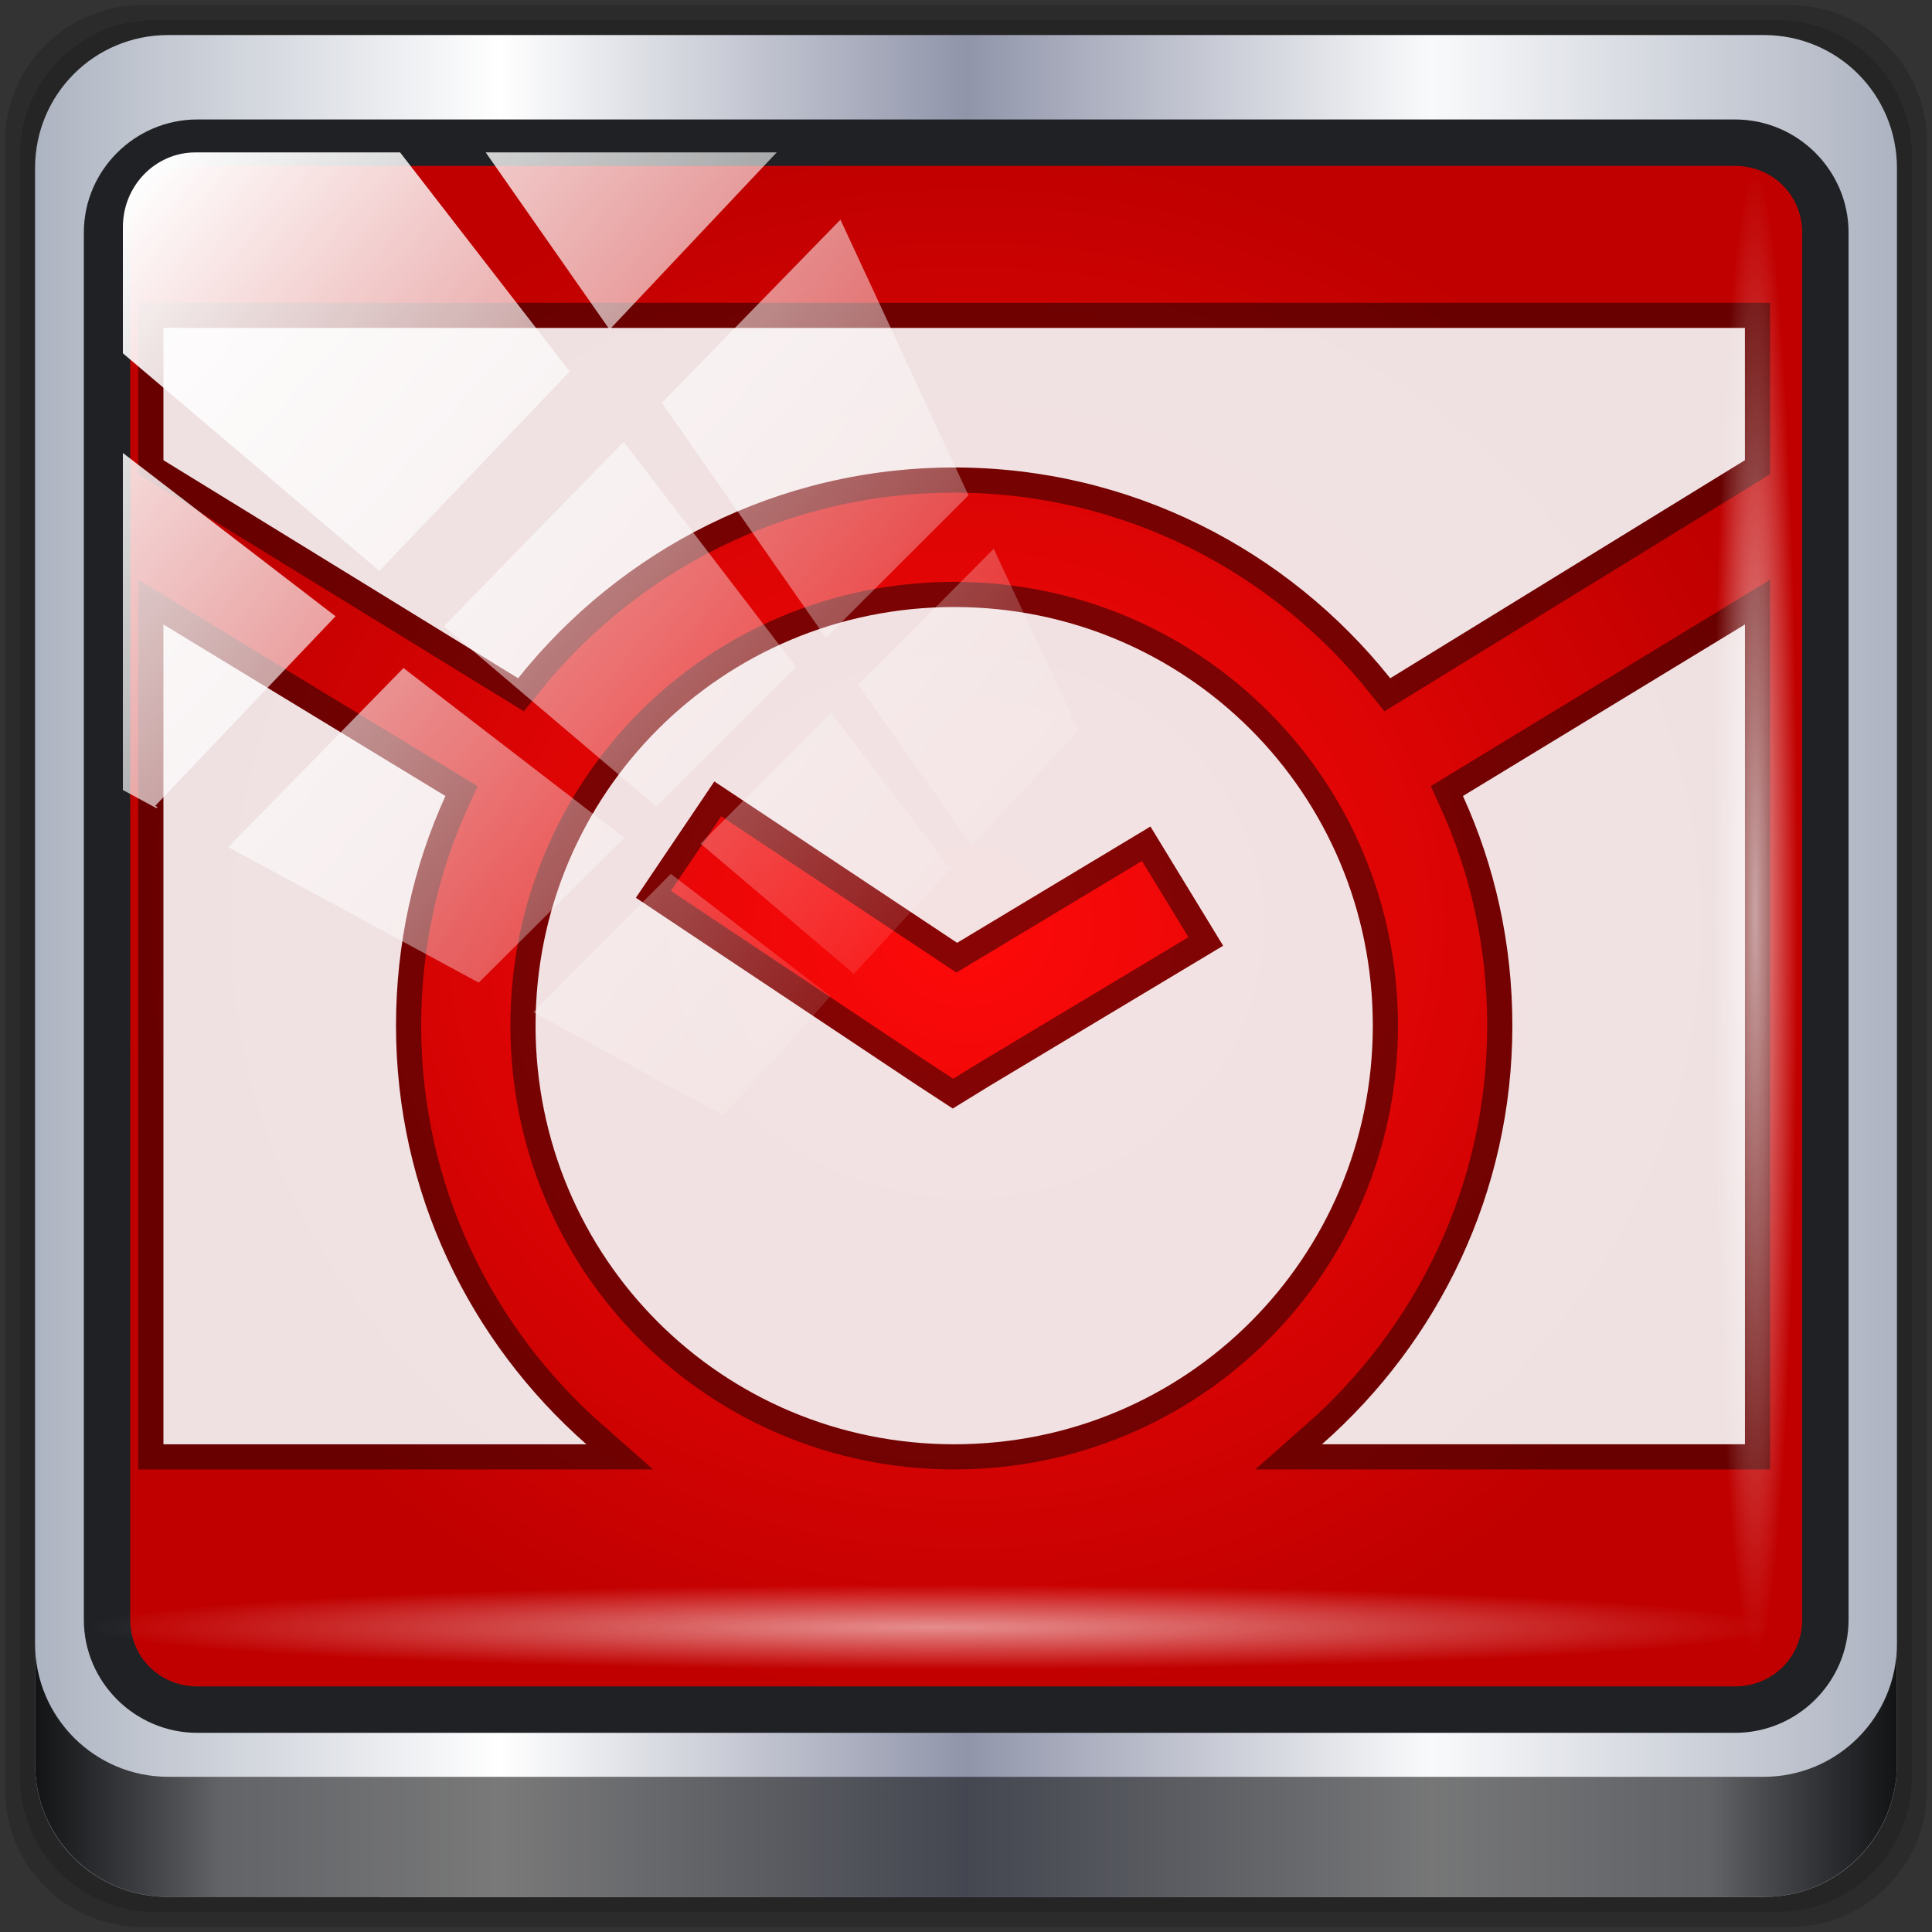 <?xml version="1.0" encoding="UTF-8" standalone="no"?>
<!-- Created with Inkscape (http://www.inkscape.org/) -->

<svg
   xmlns:dc="http://purl.org/dc/elements/1.1/"
   xmlns:cc="http://creativecommons.org/ns#"
   xmlns:rdf="http://www.w3.org/1999/02/22-rdf-syntax-ns#"
   xmlns:svg="http://www.w3.org/2000/svg"
   xmlns="http://www.w3.org/2000/svg"
   xmlns:xlink="http://www.w3.org/1999/xlink"
   xmlns:sodipodi="http://sodipodi.sourceforge.net/DTD/sodipodi-0.dtd"
   xmlns:inkscape="http://www.inkscape.org/namespaces/inkscape"
   width="96"
   height="96"
   id="svg2"
   version="1.1"
   inkscape:version="0.92.2 2405546, 2018-03-11"
   sodipodi:docname="balsa.svg">
  <rect width="100%" height="100%" fill="#333333" stroke="none"/>
  <defs
     id="defs4">
    <radialGradient
       inkscape:collect="always"
       xlink:href="#linearGradient4133-5"
       id="radialGradient4992"
       gradientUnits="userSpaceOnUse"
       gradientTransform="matrix(0.97,0,0,0.049,32.564,78.904)"
       cx="13.948"
       cy="44.893"
       fx="13.948"
       fy="44.893"
       r="43.199" />
    <radialGradient
       inkscape:collect="always"
       xlink:href="#linearGradient4133-5"
       id="radialGradient3831-7"
       gradientUnits="userSpaceOnUse"
       gradientTransform="matrix(0.975,0,0,0.049,-4.148,101.319)"
       cx="13.948"
       cy="44.893"
       fx="13.948"
       fy="44.893"
       r="43.199" />
    <linearGradient
       id="linearGradient4133-5"
       inkscape:collect="always">
      <stop
         id="stop4135-4"
         offset="0"
         style="stop-color:#ffffff;stop-opacity:1;" />
      <stop
         id="stop4137-5"
         offset="1"
         style="stop-color:#ffffff;stop-opacity:0;" />
    </linearGradient>
    <radialGradient
       inkscape:collect="always"
       xlink:href="#linearGradient4133-5"
       id="radialGradient3833-1"
       gradientUnits="userSpaceOnUse"
       gradientTransform="matrix(0.855,0,0,0.049,33.646,-89.168)"
       cx="13.948"
       cy="44.893"
       fx="13.948"
       fy="44.893"
       r="43.199" />
    <linearGradient
       y2="14.514"
       x2="50.528"
       y1="-28.642"
       x1="2.771"
       gradientUnits="userSpaceOnUse"
       id="linearGradient4967"
       xlink:href="#linearGradient4213-7-8"
       inkscape:collect="always" />
    <clipPath
       id="clipPath4156-4-6"
       clipPathUnits="userSpaceOnUse">
      <path
         inkscape:connector-curvature="0"
         id="path4158-0-3"
         d="m 27.046,-55.695 -14.214,13.321 0.061,0 15.653,21.771 10.231,-10.546 C 38.562,-32.302 27.468,-54.819 27.046,-55.695 z M 9.647,-39.383 -5.241,-25.321 15.988,-7.806 26.372,-18.383 9.647,-39.383 z m 31.491,12.951 -9.741,9.714 8.945,12.458 7.781,-7.555 -6.984,-14.617 z m -49.84,4.379 -13.754,12.982 26.283,13.846 0.061,-0.062 -0.123,-0.062 L 13.599,-5.401 -8.702,-22.053 z m 38.015,7.401 -9.803,9.775 11.579,9.559 7.628,-7.401 -8.669,-11.009 -0.735,-0.925 z m 20.187,5.674 -7.383,7.216 6.188,8.542 5.82,-6.137 -4.626,-9.621 z m -32.195,6.322 -9.557,9.498 13.662,7.185 7.934,-7.678 -12.039,-9.004 z m 23.312,2.374 -7.107,6.938 8.363,6.907 5.361,-5.674 -0.061,-0.092 -0.092,0.123 -6.464,-8.203 z m -8.73,8.542 -7.505,7.339 10.354,5.458 c 1.397,-1.321 5.675,-6.123 5.851,-6.322 L 31.886,8.26 z"
         style="opacity:0.6;fill:#ffffff;fill-opacity:1;stroke:none" />
    </clipPath>
    <linearGradient
       id="linearGradient4213-7-8"
       inkscape:collect="always">
      <stop
         id="stop4215-6-5"
         offset="0"
         style="stop-color:#ffffff;stop-opacity:1;" />
      <stop
         id="stop4217-5-2"
         offset="1"
         style="stop-color:#ffffff;stop-opacity:0;" />
    </linearGradient>
    <linearGradient
       inkscape:collect="always"
       xlink:href="#linearGradient4213-7-8"
       id="linearGradient3837-7"
       gradientUnits="userSpaceOnUse"
       x1="2.771"
       y1="-28.642"
       x2="50.528"
       y2="14.514" />
    <clipPath
       id="clipPath4156-4"
       clipPathUnits="userSpaceOnUse">
      <path
         inkscape:connector-curvature="0"
         id="path4158-0"
         d="m 27.046,-55.695 -14.214,13.321 0.061,0 15.653,21.771 10.231,-10.546 C 38.562,-32.302 27.468,-54.819 27.046,-55.695 z M 9.647,-39.383 -5.241,-25.321 15.988,-7.806 26.372,-18.383 9.647,-39.383 z m 31.491,12.951 -9.741,9.714 8.945,12.458 7.781,-7.555 -6.984,-14.617 z m -49.84,4.379 -13.754,12.982 26.283,13.846 0.061,-0.062 -0.123,-0.062 L 13.599,-5.401 -8.702,-22.053 z m 38.015,7.401 -9.803,9.775 11.579,9.559 7.628,-7.401 -8.669,-11.009 -0.735,-0.925 z m 20.187,5.674 -7.383,7.216 6.188,8.542 5.82,-6.137 -4.626,-9.621 z m -32.195,6.322 -9.557,9.498 13.662,7.185 7.934,-7.678 -12.039,-9.004 z m 23.312,2.374 -7.107,6.938 8.363,6.907 5.361,-5.674 -0.061,-0.092 -0.092,0.123 -6.464,-8.203 z m -8.73,8.542 -7.505,7.339 10.354,5.458 c 1.397,-1.321 5.675,-6.123 5.851,-6.322 L 31.886,8.26 z"
         style="opacity:0.6;fill:#ffffff;fill-opacity:1;stroke:none" />
    </clipPath>
    <linearGradient
       id="linearGradient4213-7"
       inkscape:collect="always">
      <stop
         id="stop4215-6"
         offset="0"
         style="stop-color:#ffffff;stop-opacity:1;" />
      <stop
         id="stop4217-5"
         offset="1"
         style="stop-color:#ffffff;stop-opacity:0;" />
    </linearGradient>
    <linearGradient
       inkscape:collect="always"
       xlink:href="#linearGradient4213-7"
       id="linearGradient3837"
       gradientUnits="userSpaceOnUse"
       x1="2.771"
       y1="-28.642"
       x2="50.528"
       y2="14.514" />
    <filter
       id="filter3174-3"
       color-interpolation-filters="sRGB">
      <feGaussianBlur
         stdDeviation="1.71"
         id="feGaussianBlur3176-6" />
    </filter>
    <linearGradient
       gradientTransform="scale(1.006,0.994)"
       gradientUnits="userSpaceOnUse"
       id="ButtonShadow-1"
       y2="7.017"
       x2="45.448"
       y1="92.54"
       x1="45.448">
      <stop
         offset="0"
         style="stop-color:#000000;stop-opacity:1"
         id="stop3750-9" />
      <stop
         offset="1"
         style="stop-color:#000000;stop-opacity:0.588"
         id="stop3752-9" />
    </linearGradient>
    <radialGradient
       inkscape:collect="always"
       xlink:href="#linearGradient4133"
       id="radialGradient3833"
       gradientUnits="userSpaceOnUse"
       gradientTransform="matrix(0.888,0,0,0.049,51.887,-52.752)"
       cx="13.948"
       cy="44.893"
       fx="13.948"
       fy="44.893"
       r="43.199" />
    <linearGradient
       id="linearGradient4133"
       inkscape:collect="always">
      <stop
         id="stop4135"
         offset="0"
         style="stop-color:#ffffff;stop-opacity:1;" />
      <stop
         id="stop4137"
         offset="1"
         style="stop-color:#ffffff;stop-opacity:0;" />
    </linearGradient>
    <radialGradient
       inkscape:collect="always"
       xlink:href="#linearGradient4133"
       id="radialGradient3831"
       gradientUnits="userSpaceOnUse"
       gradientTransform="matrix(0.975,0,0,0.049,-4.148,101.319)"
       cx="13.948"
       cy="44.893"
       fx="13.948"
       fy="44.893"
       r="43.199" />
    <linearGradient
       id="linearGradient3832-0-6-1-1">
      <stop
         id="stop3834-6-3-7-1"
         offset="0"
         style="stop-color:#000000;stop-opacity:1;" />
      <stop
         style="stop-color:#000000;stop-opacity:0.588;"
         offset="0.1"
         id="stop3872-2-4" />
      <stop
         id="stop3844-6-2-7-6"
         offset="0.9"
         style="stop-color:#000000;stop-opacity:0.588;" />
      <stop
         id="stop3836-5-0-2-9"
         offset="1"
         style="stop-color:#000000;stop-opacity:1;" />
    </linearGradient>
    <linearGradient
       inkscape:collect="always"
       xlink:href="#linearGradient3832-0-6-1-1"
       id="linearGradient3829"
       gradientUnits="userSpaceOnUse"
       gradientTransform="matrix(0.995,0,0,0.995,-2.984375e-6,0.5)"
       x1="1.5"
       y1="88.172"
       x2="94.5"
       y2="88.172" />
    <linearGradient
       id="linearGradient4091-0-3-0-7">
      <stop
         id="stop4093-3-6-4-2"
         offset="0"
         style="stop-color:#ffffff;stop-opacity:1;" />
      <stop
         style="stop-color:#ffffff;stop-opacity:1;"
         offset="0.8"
         id="stop4099-6-1-8-3" />
      <stop
         id="stop4095-1-0-7-9"
         offset="1"
         style="stop-color:#ffffff;stop-opacity:0;" />
    </linearGradient>
    <linearGradient
       id="linearGradient6139-0">
      <stop
         style="stop-color:#adb4c1;stop-opacity:1;"
         offset="0"
         id="stop6141-2" />
      <stop
         id="stop6151-0"
         offset="0.25"
         style="stop-color:#ffffff;stop-opacity:1;" />
      <stop
         id="stop6147-1"
         offset="0.5"
         style="stop-color:#9095aa;stop-opacity:1;" />
      <stop
         style="stop-color:#f9fafb;stop-opacity:1"
         offset="0.75"
         id="stop6149-4" />
      <stop
         style="stop-color:#adb3c1;stop-opacity:1;"
         offset="1"
         id="stop6143-4" />
    </linearGradient>
    <linearGradient
       inkscape:collect="always"
       xlink:href="#linearGradient6139-0"
       id="linearGradient3825"
       gradientUnits="userSpaceOnUse"
       gradientTransform="matrix(1.101,0,0,1.101,-5.116,-3.515)"
       x1="6"
       y1="47"
       x2="90"
       y2="47" />
    <linearGradient
       id="linearGradient5029">
      <stop
         id="stop5031"
         offset="0"
         style="stop-color:#0a9aff;stop-opacity:1;" />
      <stop
         id="stop5033"
         offset="1"
         style="stop-color:#0070c0;stop-opacity:1;" />
    </linearGradient>
    <linearGradient
       id="linearGradient5039">
      <stop
         style="stop-color:#ff0a0a;stop-opacity:1;"
         offset="0"
         id="stop5041" />
      <stop
         style="stop-color:#c00000;stop-opacity:1;"
         offset="1"
         id="stop5043" />
    </linearGradient>
    <linearGradient
       id="linearGradient5045">
      <stop
         id="stop5047"
         offset="0"
         style="stop-color:#2fff0a;stop-opacity:1;" />
      <stop
         id="stop5049"
         offset="1"
         style="stop-color:#16b50b;stop-opacity:1;" />
    </linearGradient>
    <linearGradient
       id="linearGradient5051">
      <stop
         style="stop-color:#c60aff;stop-opacity:1;"
         offset="0"
         id="stop5053" />
      <stop
         style="stop-color:#9b0bb5;stop-opacity:1;"
         offset="1"
         id="stop5055" />
    </linearGradient>
    <linearGradient
       id="linearGradient5057">
      <stop
         id="stop5059"
         offset="0"
         style="stop-color:#fff17c;stop-opacity:1;" />
      <stop
         id="stop5061"
         offset="1"
         style="stop-color:#fdd31e;stop-opacity:1;" />
    </linearGradient>
    <linearGradient
       id="linearGradient5063">
      <stop
         style="stop-color:#6b9ab0;stop-opacity:1;"
         offset="0"
         id="stop5065" />
      <stop
         style="stop-color:#466b7a;stop-opacity:1;"
         offset="1"
         id="stop5067" />
    </linearGradient>
    <radialGradient
       inkscape:collect="always"
       xlink:href="#linearGradient5039"
       id="radialGradient3970"
       cx="48"
       cy="46"
       fx="48"
       fy="46"
       r="42.423"
       gradientTransform="matrix(1,0,0,0.914,0,3.972)"
       gradientUnits="userSpaceOnUse" />
    <linearGradient
       id="linearGradient5602-7">
      <stop
         id="stop5604-3"
         style="stop-color:#c8a645;stop-opacity:1;"
         offset="0" />
      <stop
         id="stop5606-4"
         style="stop-color:#b6864b;stop-opacity:1;"
         offset="1" />
    </linearGradient>
    <linearGradient
       inkscape:collect="always"
       xlink:href="#linearGradient6139-0"
       id="linearGradient1105"
       gradientUnits="userSpaceOnUse"
       gradientTransform="matrix(1.101,0,0,1.101,-5.116,-3.515)"
       x1="6"
       y1="47"
       x2="90"
       y2="47" />
  </defs>
  <sodipodi:namedview
     id="base"
     pagecolor="#ffffff"
     bordercolor="#666666"
     borderopacity="1.0"
     inkscape:pageopacity="0.0"
     inkscape:pageshadow="2"
     inkscape:zoom="8.125"
     inkscape:cx="24"
     inkscape:cy="40.099821"
     inkscape:document-units="px"
     inkscape:current-layer="layer7"
     showgrid="false"
     inkscape:snap-page="true"
     inkscape:snap-global="true"
     inkscape:snap-center="true"
     inkscape:snap-object-midpoints="false"
     showguides="true"
     inkscape:guide-bbox="true"
     inkscape:snap-bbox="true"
     inkscape:object-paths="true"
     inkscape:object-nodes="true"
     inkscape:window-width="1920"
     inkscape:window-height="1029"
     inkscape:window-x="0"
     inkscape:window-y="25"
     inkscape:window-maximized="1"
     inkscape:snap-midpoints="true"
     inkscape:snap-grids="true"
     inkscape:snap-to-guides="false">
    <inkscape:grid
       type="xygrid"
       id="grid3002"
       empspacing="5"
       visible="true"
       enabled="true"
       snapvisiblegridlinesonly="true" />
  </sodipodi:namedview>
  <g
     inkscape:label="Layer 1"
     inkscape:groupmode="layer"
     id="layer1"
     transform="translate(0,-956.362)">
    <g
       id="g3177"
       transform="translate(0,956.362)">
      <g
         inkscape:label="simboli"
         id="layer5" />
      <g
         id="g1103"
         transform="translate(0.25,-0.25)">
        <path
           style="display:inline;opacity:0.15;fill:#000000;fill-opacity:1;fill-rule:nonzero;stroke:none;stroke-width:0.995"
           d="M 88.679,0.5 H 6.821 C 3.042,0.5 -6e-7,3.542 -6e-7,7.321 V 89.179 C -6e-7,92.958 3.042,96 6.821,96 H 88.679 c 3.779,0 6.821,-3.042 6.821,-6.821 V 7.321 C 95.5,3.542 92.458,0.5 88.679,0.5 Z"
           id="path3288"
           inkscape:connector-curvature="0" />
        <path
           inkscape:connector-curvature="0"
           id="path4085"
           d="M 88.039,1.246 H 7.461 c -3.72,0 -6.715,2.995 -6.715,6.715 V 88.539 c 0,3.72 2.995,6.715 6.715,6.715 h 80.578 c 3.72,0 6.715,-2.995 6.715,-6.715 V 7.961 c 0,-3.72 -2.995,-6.715 -6.715,-6.715 z"
           style="display:inline;opacity:0.15;fill:#000000;fill-opacity:1;fill-rule:nonzero;stroke:none;stroke-width:0.995" />
        <path
           style="display:inline;fill:url(#linearGradient1105);fill-opacity:1;fill-rule:nonzero;stroke:none;stroke-width:0.995"
           d="M 87.4,1.992 H 8.1 c -3.661,0 -6.608,2.947 -6.608,6.608 V 87.9 c 0,3.661 2.947,6.608 6.608,6.608 H 87.4 c 3.661,0 6.608,-2.947 6.608,-6.608 V 8.6 c 0,-3.661 -2.947,-6.608 -6.608,-6.608 z"
           id="rect4251-1"
           inkscape:connector-curvature="0" />
        <path
           inkscape:connector-curvature="0"
           style="display:inline;opacity:0.891;fill:url(#linearGradient3829);fill-opacity:1;fill-rule:nonzero;stroke:none;stroke-width:0.995"
           d="m 1.492,81.917 v 5.969 c 0,3.661 2.961,6.622 6.622,6.622 h 79.272 c 3.661,0 6.622,-2.961 6.622,-6.622 v -5.969 c 0,3.661 -2.961,6.622 -6.622,6.622 H 8.114 c -3.661,0 -6.622,-2.961 -6.622,-6.622 z"
           id="path4118" />
        <g
           transform="matrix(0.995,0,0,0.995,0,0.5)"
           id="layer7"
           inkscape:label="colori"
           style="display:inline">
          <rect
             ry="4.25"
             y="7.24"
             x="5.577"
             height="77.52"
             width="84.846"
             id="rect4301"
             style="display:inline;fill:url(#radialGradient3970);fill-opacity:1.0;stroke:none" />
          <path
             inkscape:connector-curvature="0"
             id="path4989"
             d="m 9.604,5.715 c -3.117,0 -5.668,2.54 -5.668,5.646 v 69.278 c 0,3.106 2.551,5.646 5.668,5.646 H 86.396 c 3.117,0 5.668,-2.54 5.668,-5.646 V 11.361 c 0,-3.106 -2.551,-5.646 -5.668,-5.646 z m 0,2.319 H 86.396 c 1.888,0 3.352,1.48 3.352,3.327 v 69.278 c 0,1.846 -1.464,3.327 -3.352,3.327 H 9.604 c -1.888,0 -3.352,-1.48 -3.352,-3.327 V 11.361 c 0,-1.846 1.464,-3.327 3.352,-3.327 z"
             style="color:#000000;font-style:normal;font-variant:normal;font-weight:normal;font-stretch:normal;font-size:medium;line-height:normal;font-family:Sans;-inkscape-font-specification:Sans;text-indent:0;text-align:start;text-decoration:none;text-decoration-line:none;letter-spacing:normal;word-spacing:normal;text-transform:none;writing-mode:lr-tb;direction:ltr;baseline-shift:baseline;text-anchor:start;display:inline;overflow:visible;visibility:visible;fill:#1f2124;fill-opacity:1;stroke:none;stroke-width:2.376;marker:none;enable-background:accumulate" />
          <g
             transform="translate(-117.078,-42.348)"
             id="g4256"
             style="opacity:0.915">
            <g
               id="g3043"
               inkscape:export-filename="folder.png"
               inkscape:export-xdpi="90"
               inkscape:export-ydpi="90"
               transform="translate(-0.625,0.082)"
               style="" />
            <g
               id="scalable"
               transform="matrix(1.039,0,0,1.039,1214.722,1878.812)"
               inkscape:label="#g3701"
               style="fill:#ffffff" />
            <g
               id="g3043-4"
               inkscape:export-filename="folder.png"
               inkscape:export-xdpi="90"
               inkscape:export-ydpi="90"
               transform="translate(-0.625,0.082)"
               style="" />
            <g
               id="scalable-6"
               transform="matrix(1.039,0,0,1.039,1214.722,1878.812)"
               inkscape:label="#g3701"
               style="fill:#ffffff" />
            <path
               id="path904"
               d="m 124.988,58.473 v 6.606 l 17.712,10.889 c 5.121,-6.415 12.972,-10.526 21.777,-10.526 8.805,0 16.657,4.111 21.777,10.526 l 17.712,-10.889 v -6.606 z m 39.49,13.938 c -11.588,0 -20.906,9.319 -20.906,20.906 0,11.588 9.319,20.906 20.906,20.906 11.588,0 20.906,-9.319 20.906,-20.906 0,-11.588 -9.319,-20.906 -20.906,-20.906 z m -39.49,0.871 v 40.942 h 21.124 c -5.821,-5.121 -9.509,-12.584 -9.509,-20.906 0,-4.09 0.872,-7.962 2.468,-11.469 z m 78.98,0 -14.083,8.566 c 1.596,3.507 2.468,7.38 2.468,11.469 0,8.323 -3.689,15.785 -9.509,20.906 h 21.124 z m -51.467,7.84 12.123,8.058 9.655,-5.807 3.63,5.953 -11.615,6.969 -1.887,1.161 -1.887,-1.234 -13.938,-9.292 z"
               style="color:#000000;display:inline;overflow:visible;visibility:visible;fill:none;fill-opacity:1;fill-rule:nonzero;stroke:#000000;stroke-width:2.513;marker:none;enable-background:accumulate;stroke-opacity:1;opacity:0.5;stroke-miterlimit:4;stroke-dasharray:none;stroke-linecap:round;paint-order:stroke fill markers"
               inkscape:connector-curvature="0" />
            <path
               inkscape:connector-curvature="0"
               style="color:#000000;display:inline;overflow:visible;visibility:visible;fill:#f3f5f6;fill-opacity:1;fill-rule:nonzero;stroke:none;stroke-width:1;marker:none;enable-background:accumulate"
               d="m 124.988,58.473 v 6.606 l 17.712,10.889 c 5.121,-6.415 12.972,-10.526 21.777,-10.526 8.805,0 16.657,4.111 21.777,10.526 l 17.712,-10.889 v -6.606 z m 39.49,13.938 c -11.588,0 -20.906,9.319 -20.906,20.906 0,11.588 9.319,20.906 20.906,20.906 11.588,0 20.906,-9.319 20.906,-20.906 0,-11.588 -9.319,-20.906 -20.906,-20.906 z m -39.49,0.871 v 40.942 h 21.124 c -5.821,-5.121 -9.509,-12.584 -9.509,-20.906 0,-4.09 0.872,-7.962 2.468,-11.469 z m 78.98,0 -14.083,8.566 c 1.596,3.507 2.468,7.38 2.468,11.469 0,8.323 -3.689,15.785 -9.509,20.906 h 21.124 z m -51.467,7.84 12.123,8.058 9.655,-5.807 3.63,5.953 -11.615,6.969 -1.887,1.161 -1.887,-1.234 -13.938,-9.292 z"
               id="rect3945" />
          </g>
        </g>
        <rect
           clip-path="url(#clipPath4156-4-6)"
           ry="3.957"
           rx="3.957"
           y="-30"
           x="2"
           height="92"
           width="92"
           id="rect4146"
           style="display:inline;fill:url(#linearGradient4967);fill-opacity:1;stroke:none"
           transform="matrix(0.911,0,0,0.937,4.034,35.933)" />
        <rect
           ry="4.228"
           rx="0"
           y="78.987"
           x="4.189"
           height="4.228"
           width="83.811"
           id="rect4131"
           style="display:inline;opacity:0.55;fill:url(#radialGradient4992);fill-opacity:1;stroke:none;stroke-width:0.995" />
        <rect
           transform="rotate(90)"
           style="display:inline;opacity:0.638;fill:url(#radialGradient3833-1);fill-opacity:1;stroke:none;stroke-width:0.978"
           id="rect4141"
           width="73.839"
           height="4.228"
           x="8.647"
           y="-89.085"
           rx="0"
           ry="4.228" />
      </g>
    </g>
  </g>
</svg>

